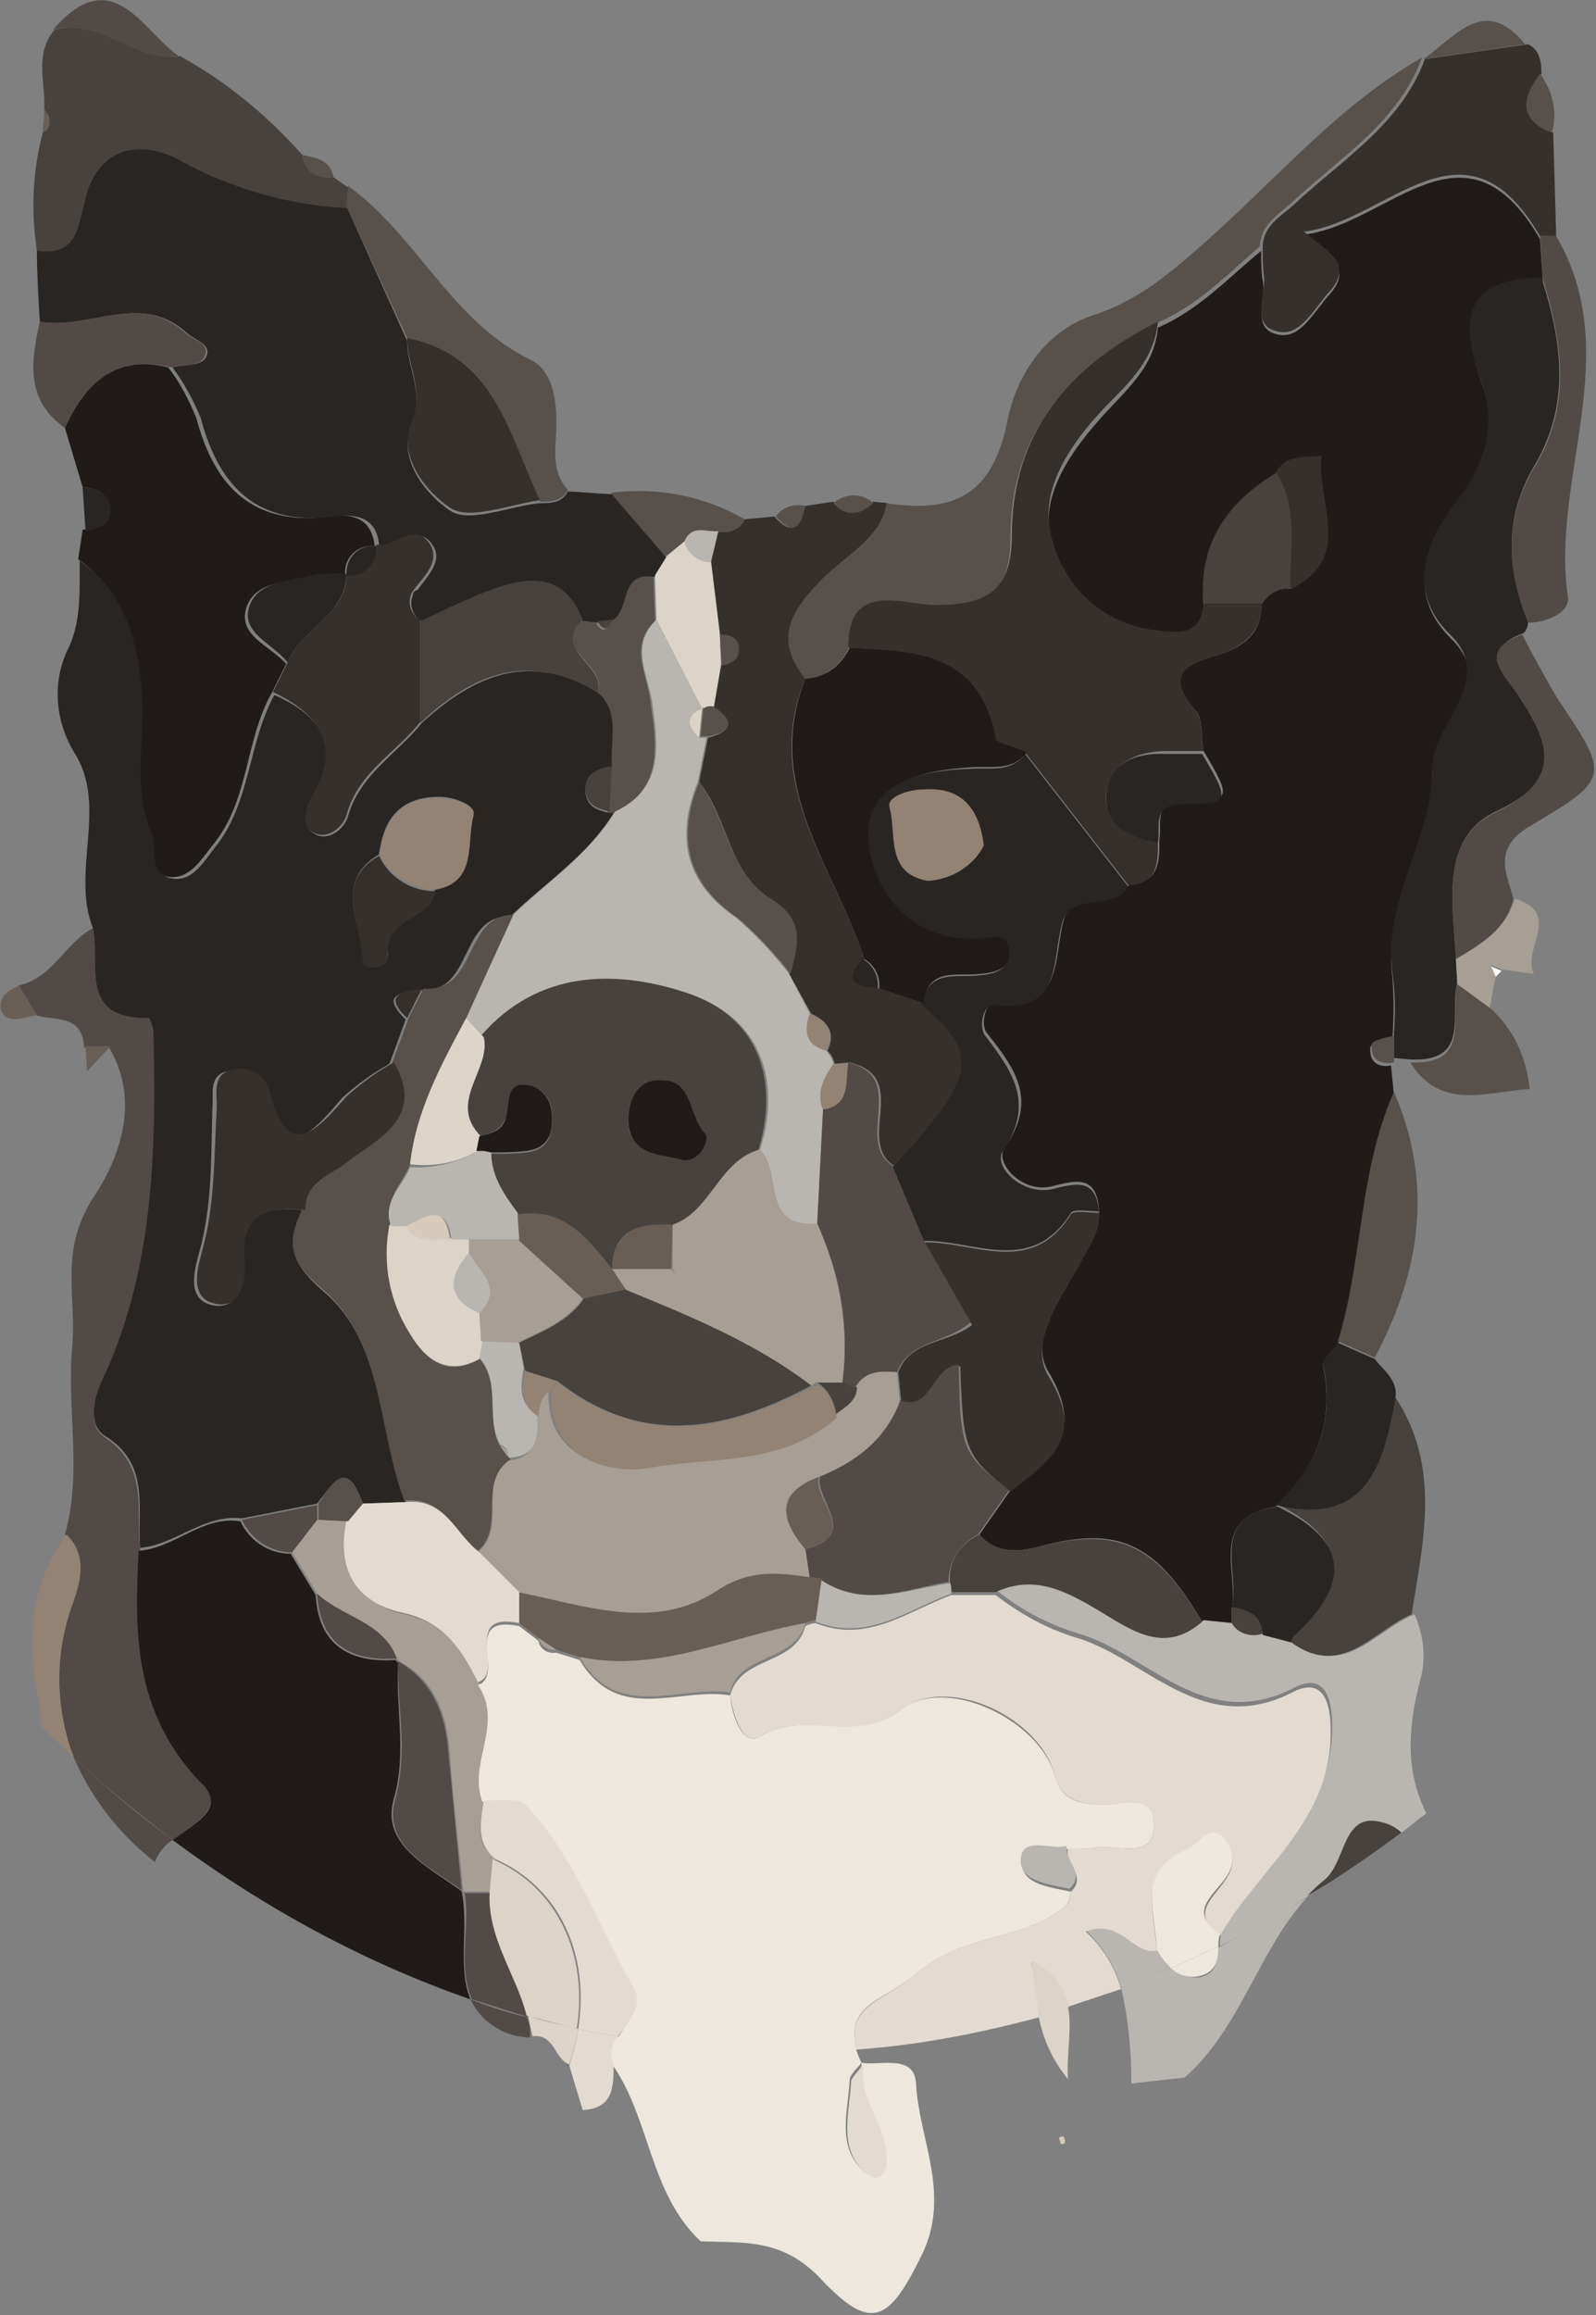 <?xml version="1.0" encoding="utf-8"?>
<!-- Generator: Adobe Illustrator 20.0.0, SVG Export Plug-In . SVG Version: 6.00 Build 0)  -->
<svg version="1.1" id="Layer_1" xmlns="http://www.w3.org/2000/svg" xmlns:xlink="http://www.w3.org/1999/xlink" x="0px" y="0px"
	 viewBox="0 0 108.2 156.9" style="enable-background:new 0 0 108.2 156.9;" xml:space="preserve">
<rect x="0" y="0" width="108.2" height="156.9" fill="#808080" stroke="none"/>
<style type="text/css">
	.st0{fill:#201B19;}
	.st1{fill:#292522;}
	.st2{fill:#524A46;}
	.st3{fill:#B9B5B0;}
	.st4{fill:#35302C;}
	.st5{fill:#57504B;}
	.st6{fill:#928375;}
	.st7{fill:#47423E;}
	.st8{fill:#A79E96;}
	.st9{fill:#695E56;}
	.st10{fill:#DCD3C9;}
	.st11{fill:#E3DBD2;}
	.st12{fill:#EDE7DD;}
	.st13{fill:#FDFCFC;}
	.st14{fill:#D7CBBD;}
</style>
<title>border</title>
<g id="Layer_2">
	<g id="Layer_1-2">
		<path class="st0" d="M94.4,71.8v0.1h0.1L94.4,71.8z"/>
		<path class="st0" d="M68.5,101l-2.1,3c1.1,1.3,2.7,1.2,4.1,0.8c5.3-1.4,7.8-0.3,11,5.1l2,0.2v-1c0.5-2.6-1.6-6.2,3-7l0,0
			c2.7-2.6,4-5.7,3.2-9.5c-0.1-0.4,0.6-1,1-1.5c1.7-5.5,1.4-11.5,3.8-16.9l-0.2-2c-0.9,0.2-1.5-0.3-1.4-1.2c0-0.3,1-0.4,1.5-0.7
			c0.1-1.3,0.1-2.7,0-4c-0.7-5,2.7-9.1,2.7-13.9c0-3.1,4.6-5.8,1.3-9.1c-3.3-3.2-1.4-6.7,0.2-8.7c2.2-2.9,3-5.4,1.9-8.5
			c-1.5-4.2-1.2-6.9,4.1-7l-0.2-2.9c-5.1-8.8-10.2-1-16-0.3c1.7,1.3,3.4,2.2,1.7,4.1c-1,1.1-1.9,2.9-3.3,2.7
			c-2.1-0.3-0.9-2.4-1.2-3.7c-0.1-0.7-0.1-1.3-0.1-2c-2.2,1.8-4.2,4-7,5.2c-0.2,2.3-1.6,3.7-3.1,5.3c-2.3,2.4-4.9,5.7-4.2,8.9
			c0.7,3.5,3.5,6.2,7.1,6.7c1.6,0.2,3.1,0.3,3.3-1.8c-0.3-4.1,1.6-7,5-9c0.7-1.1,1.9-1,3-1l0.4-0.2L89.5,31c-0.4,3.1,2.3,6.8-2,8.9
			c-0.8-0.1-1.6,0.3-2,1c0.1,2.3-1.6,3.1-3.3,3.6c-2.4,0.7-2.9,1.6-1.2,3.6c0.6,0.6,0.4,1.8,0.6,2.8c1.9,3.2,1.9,3.4-1.2,3.4
			c-2.3,0-1.6,1.5-1.8,2.6c0,1.5,0,2.9-2,3c-1.1,1.7-4,0.4-4.5,2.5c-0.7,2.6,0,6.1-4.6,5.5c-0.6-0.1-1.1,1.5-0.6,2.1
			c1.9,2.4,3.5,4.5,1.2,7.8c-0.7,1,1.2,3.1,3.2,2.6c1.6-0.4,3-0.8,3.2,1.5c0.1,1.4-0.7,2.3-1.3,3.5c-1.2,2.4-3.5,5.4-2.1,7.6
			C73.7,97.4,71,98.9,68.5,101z"/>
		<path class="st1" d="M2.5,16.9L2.5,16.9c0,1.6,0.1,3.2,0.2,4.9c3.3,0.6,6.9-2.1,10,0.8c0.6,0.5,1.8,0.8,1.2,1.7
			c-0.3,0.5-1.5,0.4-2.2,0.6c0.8,1.1,1.4,2.2,1.9,3.4c1.3,4.9,4,7.4,9.3,6.7c1.4-0.2,2.7,0.2,2.8,2c1.2,0.3,2.6-1.6,3.6-0.1
			c0.8,1.1-0.3,2.1-1,3.1C28.1,40,28,40.2,28,40.3c-0.3,0.7,0,1.5,0.6,1.8c1.6-0.7,3.2-1.5,4.9-2.1c2.5-0.9,4.8-0.9,6,2.1l1,0.1
			l1-0.1c1.4-0.6,0.5-3.3,2.9-3l0.8-1.3l-3.7-4.3l-3-0.2c-0.4,0.8-1.2,0.8-1.9,0.8c-2.1,0.2-4.8,1.4-6.1,0.5c-1.5-1-3.6-3.4-2.6-5.8
			c0.9-2.2-0.3-3.8-0.3-5.7L23.5,14c-3.9-0.2-7.8-1.2-11.2-3.1c-3.1-1.7-5.9-0.7-6.6,2.9C5.2,15.8,5,17.3,2.5,16.9z"/>
		<path class="st2" d="M11.7,124.7c-2.3-1.7-4.6-3.6-6.7-5.6c1.2,2.8,3.1,5.2,5.5,7.1C10.7,125.6,11.2,125,11.7,124.7z"/>
		<path class="st2" d="M1.3,66.8L1.3,66.8L1.3,66.8z"/>
		<path class="st2" d="M5,119.1c2.1,2,4.4,3.8,6.7,5.6c1.6-1.2,3.7-2.2,1.9-4.1c-4.4-4.7-4.4-10-4.1-15.6c-0.3-2.7,0.6-5.6-2.4-7.6
			c-1.1-0.7-0.8-2.4-0.2-3.7c3.5-7.4,3.8-15.4,3.5-23.4c0-0.4-0.1-0.9-0.3-1.3c-4.8,0.1-3.3-3.6-3.8-6.1c-1.9,1-2.7,3.4-5.1,3.9
			l1.2,2c1.3,0.4,3.2-0.1,3.3,2.2h1.7c2.2,3.7,0.6,7.7-1.1,10.2c-2.3,3.6-1.1,6.7-1.4,10c-0.4,4.3,0.7,8.6-0.5,12.8
			c1.5,1.3,0.9,3.3,0.5,4.5C3.7,111.9,3.7,115.7,5,119.1z"/>
		<path class="st3" d="M79.4,133.3c-1.1,0.5-2.3,1-3.4,1.4c0.5,2.1,0.7,4.3,0.7,6.5l3.6-0.4c3.8-3.3,5-8.6,8.3-12.2
			c-2,1.2-4,2.3-6,3.4c-0.1,0.9-0.1,1.7-1.2,2C80.7,134.1,79.9,133.9,79.4,133.3z"/>
		<path class="st3" d="M82.7,131.9c2-1,4-2.1,6-3.4c0.4-0.4,0.8-0.8,1.2-1.2c1.3-1.1,1.2-4.1,3.2-3.9c0.7,0,1.4,0.3,1.9,0.8
			c0.6-0.4,1.1-0.9,1.7-1.3c-1.4-2.8-1.3-5.7-0.4-9.1c0.4-1.5,0.2-3-0.4-4.4c-2.7,1.1-4.8,4.5-8.3,1.8l-1.9-0.5
			c-0.8,0.3-1.6,0-2.1-0.7l-2-0.2c-2.7,2.3-4.9,0.5-7.1-0.8c-2.2-1.2-4.3-2.4-6.9-1.2c1.6,1.3,3.5,2.3,5.5,2.9
			c4.8,1.4,8.5,6.8,14.6,3.7c2.3-1.2,2.7,1,2.6,3.2c-0.3,5.8-4.9,8.9-7.5,13.3C82.7,131.4,82.7,131.6,82.7,131.9z"/>
		<path class="st3" d="M73.6,130.8c1.1,1.1,2,2.4,2.4,3.9c1.2-0.4,2.3-0.9,3.4-1.4c-0.4-0.4-0.7-0.8-1-1.2
			C76.8,132.4,76,129.9,73.6,130.8z"/>
		<path class="st4" d="M48,50l-0.6,3c2,2.5,2,6.2,4.9,8c2.2,1.5,1.7,3.1,1.2,5l1.5,2.7c1.1,0.5,1.7,1.3,1.1,2.5
			c0.2,0.2,0.4,0.5,0.5,0.9l1-0.1c4.2,1,0.4,5.3,3,7c5.7-6.2,6-7.5,2-11l-3-1c-1.3-0.2-2.5-0.4-1-2c-2-6.2-7-11.8-4-19
			c-2.2-2.8-0.8-4.8,1.2-6.8c1.6-1.6,3.8-2.6,4.4-5.1l-1-0.1c-0.9,0.8-1.8,1-2.7,0l-2,0.3c-0.2,1.4-0.8,2.1-2,0.7l-2.1,0.2
			c-0.3,0.7-1,1-1.8,0.8l-0.6,2.1l0.7,4.9c0.7,0,1.3,0.3,1.3,1s-0.6,1-1.3,1.1l-0.5,2.9C49.9,49,49.5,49.6,48,50z"/>
		<path class="st1" d="M94.5,71.8L94.5,71.8v0.1V71.8z"/>
		<path class="st1" d="M94.5,70v1.7l1.1,0.1c4.2,0.2,2.6-3.2,3.2-5.2l-0.1-1.7c-0.2-3.6-1.1-8.1,2.7-9.9c4.9-2.3,3.7-4.8,1.6-8
			c-1-1.5-2.7-3,0.3-4.1c0.2-0.2,0.3-0.5,0.3-0.8c-1.5-3.6-1.6-7.1,0.4-10.5c2.5-4.2,1.9-8.4,0.5-12.8c-5.2,0.1-5.6,2.8-4.1,7
			c1.1,3.1,0.3,5.7-1.9,8.5c-1.5,2-3.4,5.6-0.2,8.7c3.2,3.1-1.2,6-1.2,9.1c0,4.8-3.4,8.9-2.7,13.9C94.6,67.4,94.6,68.7,94.5,70z"/>
		<path class="st5" d="M55.8,39.2c-2,2-3.5,4-1.2,6.8c1.3-0.1,2.4-0.9,2.9-2c0.1-4.7,3.7-2.9,5.8-2.9c3.4,0,5.2-0.7,5.2-4.7
			c0-6.9,3.9-11.5,9.9-14.5c2.8-1.2,4.8-3.3,7-5.2c0.1-1.5,1.2-2.1,2.2-3c3.2-3,7.2-5.4,8.8-9.8c-5.4,3.1-9.4,7.7-13.9,11.8
			c-2.6,2.3-5,4.6-8.5,5.7c-3.2,1.1-5.1,4.1-5.7,7.1c-1,5.1-3.7,6.3-8.2,5.6C59.7,36.6,57.4,37.6,55.8,39.2z"/>
		<path class="st6" d="M2.8,117c0.7,0.7,1.5,1.4,2.2,2.1c-1.3-3.4-1.3-7.2,0-10.6c0.4-1.2,1-3.1-0.5-4.5c-2.5,3.4-2.7,7.3-1.9,11.1
			C2.7,115.7,2.8,116.4,2.8,117z"/>
		<path class="st4" d="M86.8,22.5c1.4,0.2,2.3-1.6,3.3-2.7c1.7-1.9,0-2.7-1.7-4.1c5.7-0.7,10.9-8.5,16,0.3h1.1l-0.2-7
			c-2.3-0.9-2-2.4-0.8-4c0-0.8-0.1-1.6-0.9-2l-7,1l0,0c-1.6,4.4-5.6,6.8-8.8,9.8c-1,0.9-2.2,1.5-2.2,3c0,0.7,0,1.3,0.1,2
			C85.8,20.1,84.7,22.2,86.8,22.5z"/>
		<path class="st7" d="M3.1,7.6C3.5,8,3.4,8.6,2.9,9c-0.7,2.6-0.8,5.3-0.4,8c2.5,0.3,2.7-1.1,3.2-3.2c0.7-3.6,3.5-4.6,6.6-2.9
			c3.4,1.9,7.3,3,11.2,3.2l0.1-1.4l-1-0.7c-1.1,0.1-1.9-0.3-2.1-1.5c-2.4-2.7-5.2-5-8.3-6.7C9.1,4.2,6.8,1.2,3.7,2
			C2.3,3.7,3.1,5.6,3,7.4C3,7.5,3.1,7.5,3.1,7.6z"/>
		<path class="st7" d="M87.6,110.8c-0.1,0.1-0.1,0.3-0.2,0.4c3.5,2.7,5.7-0.7,8.3-1.8c0.8-5,2-10-1.1-14.7c-0.9,4.5-1.9,8.8-8.1,7.2
			l0,0C91.5,104.3,91.4,107.3,87.6,110.8z"/>
		<path class="st5" d="M23.6,12.6L23.5,14l4.1,8.9c6,1.2,6.9,6.6,9,11.1c0.7,0,1.5,0,1.9-0.8c-1-1.1-0.9-2.4-0.8-3.8
			c0.1-1.9-0.1-4.2-1.7-5C30.6,21.8,28.3,16,23.6,12.6z"/>
		<path class="st2" d="M98.7,65c1.7-1,3.4-2,3.9-4.1c-0.5-1.8-1.4-3.4,1.1-4.9c5.6-3.3,5.4-3.4,1.8-8.8c-0.8-1.4-1.6-2.8-2.3-4.2
			c-3.1,1.1-1.3,2.6-0.3,4.1c2.1,3.2,3.2,5.7-1.6,8C97.6,56.9,98.5,61.4,98.7,65z"/>
		<path class="st5" d="M94.5,74c-2.4,5.4-2.1,11.4-3.8,16.9l2.5,1.1C96.3,86.2,97.2,80.2,94.5,74z"/>
		<path class="st2" d="M104,31.7c-2,3.4-1.9,6.9-0.4,10.5c1.3,0,2.8-0.7,2.7-1.7c-1.2-8.1,3.9-16.5-0.8-24.5h-1.1
			c0.1,1,0.1,1.9,0.2,2.9C105.9,23.2,106.6,27.5,104,31.7z"/>
		<path class="st7" d="M89.8,127.4l0.3,0.2c1.7-1.1,3.3-2.2,4.9-3.4c-0.5-0.5-1.2-0.7-1.9-0.8C91,123.3,91.2,126.2,89.8,127.4z"/>
		<path class="st1" d="M86.5,102c6.2,1.5,7.3-2.8,8.1-7.2c0.2-1.3-0.8-1.9-1.4-2.7l-2.5-1.1c-0.3,0.5-1.1,1.1-1,1.5
			C90.5,96.3,89.3,99.4,86.5,102z"/>
		<path class="st5" d="M95.6,72c2.1,3.3,5.1,2,8.1,1.8c-0.2-2.1-1.1-4.1-2.7-5.5l-2.2-1.6C98.2,68.7,99.9,72.2,95.6,72z"/>
		<path class="st5" d="M41.4,33.4l3.7,4.3l1.3-1c0.5-1.2,1.5-0.6,2.3-0.7c0.7,0.2,1.5-0.1,1.8-0.8C47.7,33.6,44.6,33,41.4,33.4z"/>
		<path class="st8" d="M98.7,65l0.1,1.7l2.2,1.6l0.4-2.2l-0.3-0.7l0.7,0.3L104,66c-0.9-1.6,2-4.1-1.3-5.1C102.1,63,100.4,64,98.7,65
			z"/>
		<path class="st2" d="M3.6,2c3.1-0.8,5.5,2.2,8.5,1.8C9.6,2,7.6-2.6,3.6,2z"/>
		<path class="st5" d="M96.5,4l6.9-1C100.6-0.4,98.7,2.5,96.5,4z"/>
		<path class="st5" d="M104.4,5c-1.2,1.6-1.5,3.1,0.8,4C105.6,7.7,105.3,6.2,104.4,5z"/>
		<path class="st9" d="M0.1,68.5c0.4,1,1.6,0.4,2.4,0.3l-1.2-2C0.5,67.1-0.2,67.7,0.1,68.5z"/>
		<path class="st5" d="M52.6,35c1.2,1.4,1.7,0.7,2-0.7C53.8,34.1,53,34.4,52.6,35z"/>
		<path class="st5" d="M56.5,34.1c0.9,1,1.8,0.8,2.7,0C58.5,33.4,57.3,33.4,56.5,34.1z"/>
		<path class="st5" d="M20.5,10.5c0.2,1.2,1,1.6,2.1,1.5C22.4,10.8,21.4,10.7,20.5,10.5z"/>
		<path class="st9" d="M7.5,70.9H5.8l0.1,1.7L7.5,70.9z"/>
		<path class="st9" d="M3.1,8.9c0.4-0.4,0.3-1-0.1-1.4C3,8,2.9,8.5,2.9,9C3,9,3,8.9,3.1,8.9z"/>
		<path class="st1" d="M58.8,57.3c0.4,3.4,2.9,6.7,7.5,6.4c0.9-0.1,1.8-0.5,2,0.7c0.2,1.3-0.8,1.6-1.9,1.7c-1.5,0.2-3.5-0.5-3.9,2
			c4,3.5,3.7,4.8-2,11l2.1,5c3.4-0.1,7.3,2.4,10-1.9c0.2-0.3,1.3-0.1,1.9-0.1c-0.2-2.3-1.6-1.9-3.2-1.5C69.2,81,67.3,79,68,78
			c2.2-3.3,0.6-5.4-1.2-7.8c-0.5-0.6-0.1-2.2,0.6-2.1c4.6,0.6,3.9-2.9,4.6-5.5c0.5-2.2,3.5-0.8,4.5-2.5l-7-9c-1,1.3-2.4,0.9-3.7,1
			C62.3,52.2,58.3,53.1,58.8,57.3z"/>
		<path class="st4" d="M57.5,43.9c4.4,0.2,8.8,0.3,9.9,6.1c0.1,0.5,1.4,0.7,2.1,1l7,9c2-0.1,2-1.5,2-3c-1.9-0.3-3.8-1.3-3.5-3.3
			s2.1-2.8,4.1-2.8c0.8,0,1.6,0,2.5,0c-0.2-0.9,0-2.1-0.6-2.8c-1.6-2-1.2-2.9,1.2-3.6c1.7-0.5,3.4-1.4,3.3-3.6h-3.9
			c-0.2,2.2-1.7,2-3.3,1.8c-3.6-0.4-6.4-3.1-7.1-6.7c-0.7-3.2,1.8-6.5,4.2-8.9c1.6-1.6,2.9-3.1,3.1-5.3c-6,3-9.9,7.5-9.9,14.5
			c0,3.9-1.9,4.7-5.2,4.7C61.2,41,57.5,39.3,57.5,43.9z"/>
		<path class="st4" d="M60.9,93l0.2,2c2.2,0.8,2.1-2.4,4-2.4c0.2,5.7,0.3,6,3.4,8.5c2.5-2,5.2-3.6,2.6-7.8c-1.4-2.2,0.8-5.3,2.1-7.6
			c0.6-1.2,1.4-2.1,1.3-3.5c-0.7,0-1.7-0.2-1.9,0.1c-2.7,4.3-6.6,1.8-10,1.9l3.3,5.6C64.2,91.1,61.7,90.8,60.9,93z"/>
		<path class="st2" d="M54.6,105l0.3,2c0.2,0,0.5,0,0.7,0.1c2.9,1.9,5.8,0.6,8.7,0.1c0-1.4,0.8-2.6,2-3.2l2.1-3
			c-3.2-2.5-3.3-2.7-3.4-8.5c-1.8,0-1.8,3.2-4,2.4c-0.9,2.6-3,4-5.4,5.1C55.2,101.7,58.4,104,54.6,105z"/>
		<path class="st7" d="M64.4,107.2c0.1,0.2,0.1,0.5,0.1,0.7h3c2.6-1.2,4.7-0.1,6.9,1.2s4.5,3.1,7.1,0.8c-3.2-5.3-5.7-6.4-11-5.1
			c-1.4,0.4-3,0.5-4.1-0.8C65.1,104.6,64.3,105.8,64.4,107.2z"/>
		<path class="st1" d="M83.5,109c1.1,0.1,2,0.5,2.1,1.8l1.9,0.5c0.1-0.1,0.1-0.3,0.2-0.4c3.8-3.5,3.9-6.4-1.1-8.8
			C81.9,102.8,84.1,106.4,83.5,109z"/>
		<path class="st7" d="M81.6,40.9h4c0.4-0.7,1.2-1.1,2-1c-0.2-2.7,0.5-5.4-1-7.9C83.2,34,81.2,36.9,81.6,40.9z"/>
		<path class="st1" d="M75,53.8c-0.2,2.1,1.6,3,3.5,3.3c0.2-1.1-0.5-2.6,1.8-2.6c3.1,0,3.1-0.2,1.2-3.4c-0.8,0-1.6,0-2.5,0
			C77,51,75.2,51.7,75,53.8z"/>
		<path class="st4" d="M86.5,32c1.6,2.5,0.9,5.3,1,7.9c4.4-2.1,1.7-5.9,2.1-9l0,0C88.4,31,87.2,30.8,86.5,32z"/>
		<path class="st5" d="M93,70.8c-0.1,0.9,0.5,1.4,1.5,1.2v-1.8C94,70.3,93,70.5,93,70.8z"/>
		<path class="st7" d="M83.5,108.9c0,0.4,0,0.7,0,1.1c0.4,0.7,1.3,1,2.1,0.7C85.5,109.4,84.6,109.1,83.5,108.9z"/>
		<path class="st4" d="M90,30.8L89.5,31l0,0L90,30.8z"/>
		<path class="st0" d="M7.3,34.6c-0.1,1-0.9,1.2-1.7,1.3l-0.3,2c3,2.1,3.8,5.4,4.1,8.7s-0.6,6.6,0.7,9.8c0.4,1-0.3,2.7,1.2,3
			s2.3-1.1,3.1-2.1c2.5-3,2.2-7.1,4-10.3l1-2c-1-1.2-3.3-1.9-2.7-3.8s2.9-1.7,4.7-2.2c0.7-0.1,1.3-0.1,2,0l0,0c0-0.1,0-0.3,0-0.4
			c0.1-1,1-1.7,2-1.6l0,0c-0.2-1.8-1.4-2.2-2.8-2c-5.3,0.7-8-1.8-9.3-6.7c-0.5-1.2-1.1-2.4-1.9-3.4C7.9,24,5.8,25.9,4.4,29l1.2,4
			C6.5,33.1,7.5,33.4,7.3,34.6z"/>
		<path class="st4" d="M21.1,53.8c-0.5,0.9-0.9,2,0.1,2.6s2.1-0.4,2.3-1.2c0.8-2.9,3.4-4.2,5-6.3V42c-0.1-0.1-0.2-0.1-0.3-0.2
			c-0.5-0.5-0.6-1.3-0.1-1.9c0.7-0.9,1.8-1.9,1-3.1c-1.1-1.5-2.4,0.4-3.6,0.1l0,0c0,0.1,0,0.3,0,0.4c-0.1,1-1,1.7-2,1.6l0,0
			c0,2.8-3.1,3.7-4,6l-1,2C21.7,48.4,23,50.5,21.1,53.8z"/>
		<path class="st7" d="M28.5,42.1c0,2.3,0,4.6,0,6.9c3.6-3.4,7.4-4.9,12-2c0.7-1.9-3.1-2.8-1-5c-1.2-3.1-3.5-3-6-2.1
			C31.8,40.5,30.2,41.3,28.5,42.1z"/>
		<path class="st4" d="M27.6,22.9c0,1.9,1.2,3.6,0.3,5.7c-1,2.4,1.1,4.8,2.6,5.8c1.3,0.9,4-0.2,6.1-0.5
			C34.5,29.5,33.6,24.1,27.6,22.9z"/>
		<path class="st2" d="M2.7,21.8c-0.6,2.7-1,5.3,1.7,7.2c1.4-3.1,3.5-5,7.2-4.1c0.8-0.2,1.9-0.1,2.2-0.6c0.6-1-0.6-1.2-1.2-1.7
			C9.5,19.7,6,22.4,2.7,21.8z"/>
		<path class="st5" d="M40.5,47c1.5,1.5,0.7,3.3,0.9,5l-0.2,3.1h0.4c3.4-1.6,2.9-4.6,2.5-7.5c-0.2-1.9-1.5-3.8,0.3-5.5l-0.1-3
			c-2.4-0.4-1.5,2.4-2.9,3c-0.3,0.7-0.6,0.8-1,0.1l-1-0.1C37.4,44.1,41.3,45.1,40.5,47z"/>
		<path class="st10" d="M45.2,37.7L44.4,39l0.1,3l3.1,6.1c0.2-0.2,0.5-0.3,0.8-0.2l0.5-2.9l-0.1-2.1l-0.6-4.9
			c-0.8,0-1.5-0.6-1.7-1.4L45.2,37.7z"/>
		<path class="st7" d="M41.5,42l-1,0.1C40.9,42.8,41.2,42.7,41.5,42z"/>
		<path class="st0" d="M11.7,124.7c6.2,4.6,13,8.3,20.2,10.8c-0.9-2.1-0.1-5-0.6-7.3l-0.1-0.1c-2.2-1.6-5.4-3.1-4.5-6.2
			s0.1-6.2,0.3-9.2l-0.2-0.2c-3.1,0.2-5.2-1-5.4-4.4l-1.7-2.8c-1.5,0-2.8-0.9-3.4-2.2c-2.6-0.4-4.4,1.8-6.9,2
			c-0.3,5.6-0.3,10.9,4.1,15.6C15.5,122.5,13.3,123.5,11.7,124.7z"/>
		<path class="st1" d="M4.7,43.8c-1.2,2.3-1,5.1,0.4,7.3c2.2,3.6-0.3,8,1.2,11.8c0.5,2.5-1,6.2,3.8,6.1c0.2,0.4,0.3,0.8,0.3,1.2
			c0.2,8,0,16-3.5,23.4c-0.6,1.3-0.9,3,0.2,3.7c3.1,1.9,2.2,4.9,2.4,7.6c2.4-0.2,4.3-2.3,6.9-2l5.1-1c1.1-1.4,2-3.1,3.1,0l2.9-0.1
			C25.7,97,26,90.9,21.9,87.5c-2.4-2.1-2.4-3.3-1.4-5.5c-2.4-0.2-4.4,0.2-4.1,3.4c0.1,1.3-0.1,3.2-1.7,3.1c-2.2-0.2-1.5-2.5-1.2-3.6
			c0.9-3.2,0.8-6.5,0.9-9.8c0.1-0.9-0.3-2.2,1-2.5c1-0.3,2.1,0.2,2.5,1.2c1.3,5.2,3.1,3.2,5.3,0.6c1-0.9,2.1-1.7,3.2-2.3l1.1-3
			c-1.7-1.7-0.4-1.8,1-2c3.6,0.3,2.6-5.1,6.1-5c2.4-2.3,5.2-4.1,7-7h-0.3c-0.8-0.2-1.5-0.4-1.6-1.4c-0.1-1.2,0.8-1.5,1.8-1.7
			c-0.2-1.7,0.6-3.6-0.9-5c-4.6-2.9-8.4-1.3-12,2c-1.7,2.1-4.2,3.5-5,6.3c-0.2,0.8-1.3,1.8-2.3,1.2s-0.6-1.8-0.1-2.6
			c1.9-3.3,0.6-5.4-2.6-6.8c-1.8,3.3-1.6,7.3-4,10.3c-0.8,1-1.6,2.5-3.1,2.1s-0.8-2-1.2-3c-1.4-3.2-0.4-6.4-0.7-9.8S8.4,40.1,5.4,38
			C5.4,40,5.5,42,4.7,43.8z M25.7,57.9c0.3-2.4,1.4-3.9,4.1-3.9c1,0,2.5,0.6,2.3,1.2c-0.5,1.8,0.3,4.4-2.6,5c-0.2,2-3.6,1.8-3.2,4.4
			c0.1,0.9-1.7,1-1.7,0.4C24.6,62.7,22.5,59.8,25.7,57.9z"/>
		<polygon class="st11" points="58.5,140 58.5,140 58.5,140 		"/>
		<path class="st11" d="M72.4,136c1.2-0.4,2.4-0.8,3.6-1.2c-0.4-1.5-1.3-2.9-2.4-3.9c2.4-0.9,3.2,1.6,4.8,1.3c0-2.4-1.5-5.2,2.1-6.8
			c0.7-0.3,1.3-1.6,2.3-0.9c0.8,0.6,1,1.8,0.4,2.7c-0.7,1.3-2.7,2.4-0.5,4c2.5-4.4,7.3-7.6,7.5-13.3c0.1-2.2-0.3-4.4-2.6-3.2
			c-6.1,3.1-9.9-2.3-14.6-3.7c-2-0.6-3.8-1.6-5.5-2.9h-3c-3,1.1-5.7,3.3-9.2,1.9c-0.2,0-0.5,0.1-0.7,0.2c-0.7,2.7-4.4,2-5.1,4.7
			c0.2,1.4,0.9,3.5,2,2.8c3-1.9,6.2,0.7,9.5-1.8s9.5,0.5,10.5,4.4c0.5,1.7,1.6,1.9,3,2c1.4,0.1,3.9-0.9,3.7,1.7
			c-0.2,2-2.4,1-3.8,1.2c-0.7,0.1-1.3,0.1-2,0.1c-0.2,1,1.3,1.9,0.2,2.9c-0.1,0.3-0.1,0.8-0.3,0.9c-2.8,2.5-6.8,1.8-10.1,4.6
			c-2.2,1.9-5,2.2-4.1,5.2c4.2-0.3,8.3-1.1,12.4-2.2c-0.2-1.2-0.3-2.4-0.6-3.7C71.2,133.5,72.1,134.6,72.4,136z"/>
		<path class="st7" d="M88.6,128.5l1.5-0.9l-0.3-0.2C89.4,127.7,89,128.1,88.6,128.5z"/>
		<path class="st12" d="M82.6,131.9c-1.1,0.5-2.1,1-3.2,1.5c0.5,0.5,1.3,0.7,2,0.5C82.5,133.6,82.6,132.7,82.6,131.9z"/>
		<path class="st12" d="M79.4,133.4c1.1-0.5,2.1-1,3.2-1.5c0-0.3,0-0.5,0.1-0.8c-2.3-1.6-0.3-2.7,0.5-4c0.6-0.9,0.4-2-0.4-2.7
			c-1-0.7-1.5,0.6-2.3,0.9c-3.6,1.6-2.1,4.3-2.1,6.8C78.7,132.6,79,133,79.4,133.4z"/>
		<path class="st3" d="M47.6,48L47.6,48L47.6,48L47.6,48z"/>
		<path class="st3" d="M34.7,62.1L31.6,69l1.2,1.3c3.9-4.5,9.2-4.5,14-2.9c4.6,1.5,6.3,5.7,4.7,10.6c1.6,1.4,0,5.3,3.9,5l0.4-7.8
			c-0.5-1.2,0.1-2.2,0.7-3.1c-0.1-0.3-0.2-0.6-0.5-0.9c-1.4-0.4-1.5-1.3-1.1-2.5L53.5,66c-1.1-1.4-2.3-2.7-3.6-3.8
			c-3.5-2.4-4.1-5.5-2.6-9.2l0.6-3c-0.2,0-0.4,0-0.5,0c-0.9-0.8-0.9-1.4,0.2-2l-3.1-6c-1.8,1.7-0.6,3.7-0.3,5.5
			c0.4,2.9,0.9,5.9-2.5,7.5C39.9,58,37,59.8,34.7,62.1z"/>
		<path class="st0" d="M54.6,46c-2.9,7.3,2,12.8,4,19c0.7,0.4,1.1,1.2,1,2l3,1c0.3-2.5,2.3-1.8,3.9-2c1.1-0.1,2.1-0.4,1.9-1.7
			c-0.2-1.2-1.2-0.7-2-0.7c-4.5,0.3-7.1-3-7.5-6.4c-0.5-4.1,3.5-5,7-5.2c1.3-0.1,2.7,0.3,3.7-1c-0.7-0.4-2.1-0.6-2.1-1
			c-1.1-5.8-5.5-5.9-9.9-6.1C57,45.2,55.9,45.9,54.6,46z"/>
		<path class="st2" d="M55.4,83c1.6,3.3,2.2,7,1.7,10.7c0.3,0.2,0.6,0.3,0.9,0.3c0.6-1.1,1.7-1.1,2.8-1c0.9-2.2,3.3-1.9,5-3.4
			L62.6,84l-2.1-5c-2.6-1.7,1.1-6-3-7c-0.2,1.2,0.1,2.8-1.7,3.1L55.4,83z"/>
		<path class="st5" d="M47.4,53c-1.5,3.7-0.9,6.8,2.6,9.2c1.3,1.1,2.5,2.4,3.6,3.8c0.5-1.9,1-3.6-1.2-5C49.4,59.2,49.3,55.5,47.4,53
			z"/>
		<path class="st6" d="M56.5,72.1c-0.6,0.9-1.2,1.9-0.7,3.1c1.9-0.3,1.5-1.9,1.7-3.1L56.5,72.1z"/>
		<path class="st6" d="M54.9,68.7c-0.4,1.2-0.3,2.1,1.1,2.5C56.6,70,56.1,69.2,54.9,68.7z"/>
		<path class="st1" d="M58.5,65c-1.5,1.6-0.3,1.8,1,2C59.6,66.2,59.2,65.4,58.5,65z"/>
		<path class="st5" d="M47.7,47.9l-0.2,2c0.2,0,0.4,0,0.5,0c1.6-0.3,1.9-1,0.4-2c-0.3-0.1-0.6,0-0.8,0.2L47.7,47.9z"/>
		<path class="st5" d="M48.8,43l0.1,2.1c0.7-0.1,1.2-0.4,1.2-1.1C50.1,43.2,49.5,43,48.8,43z"/>
		<path class="st3" d="M46.4,36.7c0.2,0.8,0.9,1.4,1.8,1.4l0.5-2.1C47.9,36.1,46.9,35.5,46.4,36.7z"/>
		<path class="st1" d="M5.6,33l0.2,3c0.8-0.2,1.6-0.3,1.7-1.3C7.5,33.4,6.5,33.1,5.6,33z"/>
		<path class="st13" d="M101.8,65.8l-0.7-0.3l0.3,0.7L101.8,65.8z"/>
		<path class="st8" d="M32.4,105.2l2.7,2.7c4.5,0.9,9.2,2.7,13.4,0c2.3-1.5,4.2-1.2,6.4-0.9l-0.3-2c-1.7-2-2.1-3.8,0.9-4.9
			c2.5-1,4.5-2.5,5.5-5.1l-0.2-2c-1.1-0.1-2.1-0.1-2.8,1c0,1-0.9,1.4-1.5,2c-3.6,3.4-8.5,2.6-12.8,3.4c-2.1,0.4-6.8-0.4-6.5-5.2
			c-0.8,0.3-0.8,1.1-0.9,1.8c0.1,1.4,0.1,2.8-1.9,3C32.4,100.5,34.4,103.5,32.4,105.2z"/>
		<path class="st9" d="M35.1,107.9l0.1,2.1l1.3,1l1.2,0.8l1.6,0.5c5.4,1.1,10.2-1.4,15.3-2.3c0.2-0.1,0.5-0.2,0.7-0.2l0.4-2.8
			c-0.2-0.1-0.5-0.1-0.7-0.1c-2.2-0.3-4.1-0.6-6.4,0.9C44.4,110.6,39.6,108.8,35.1,107.9z"/>
		<path class="st3" d="M55.7,107.1l-0.4,2.8c3.5,1.4,6.2-0.8,9.2-1.9c0-0.2,0-0.5-0.1-0.7C61.5,107.7,58.6,109,55.7,107.1z"/>
		<path class="st9" d="M54.6,105c3.8-1,0.5-3.3,0.9-4.9C52.6,101.2,52.9,103,54.6,105z"/>
		<path class="st1" d="M16.9,41.1c-0.6,1.8,1.6,2.5,2.6,3.8c0.9-2.3,3.9-3.1,4-6c-0.7-0.1-1.3,0-2,0C19.8,39.4,17.5,39.3,16.9,41.1z
			"/>
		<path class="st1" d="M25.1,37c-1,0.1-1.7,1-1.6,2c0.1,0,0.3,0,0.4,0c1-0.1,1.7-1,1.6-2C25.4,37,25.3,37,25.1,37z"/>
		<path class="st7" d="M39.7,53.6c0.1,1,0.8,1.2,1.6,1.4c0.1-1,0.1-2.1,0.2-3.1C40.5,52.1,39.6,52.4,39.7,53.6z"/>
		<path class="st8" d="M21.5,103l-1.7,2.2l1.7,2.8c1.6,1.7,4.4,1.9,5.4,4.4l0.2,0.2c2.4,1.3,3.2,3.6,3.4,6.2
			c0.2,3.1,0.6,6.2,0.9,9.3l0.1,0.1h1.9l0.2-2.2c-1.5-1.1-1-2.6-0.8-4c-1-2.6,1.5-5.3-0.3-7.9c-1.1-2.2-2.3-4.1-5.1-4.7
			c-3.2-0.7-4.4-3.1-3.8-6.3L21.5,103z"/>
		<path class="st2" d="M26.8,121.9c-0.9,3.2,2.3,4.6,4.5,6.2c-0.3-3.1-0.6-6.2-0.9-9.3c-0.2-2.6-1-4.8-3.4-6.2
			C26.9,115.7,27.7,118.6,26.8,121.9z"/>
		<path class="st2" d="M35.7,136.7c-1.3-0.3-2.5-0.7-3.8-1.2c0.6,1.3,1.8,2.2,3.2,2.5c0.3,0,0.6,0.1,0.8,0.1
			C36,137.6,35.9,137.1,35.7,136.7z"/>
		<path class="st2" d="M32,135.5c1.3,0.4,2.5,0.8,3.8,1.2c-0.8-2.8-2.7-5.3-2.4-8.4h-1.9C31.9,130.5,31,133.3,32,135.5z"/>
		<path class="st2" d="M21.5,108c0.2,3.4,2.2,4.6,5.4,4.4C26,109.9,23.2,109.6,21.5,108z"/>
		<path class="st2" d="M21.5,102l-5.1,1c0.6,1.3,1.9,2.2,3.4,2.2l1.7-2.2L21.5,102z"/>
		<path class="st5" d="M20.5,81.9c-1,2.2-1.1,3.4,1.4,5.5c4.1,3.5,3.7,9.5,5.5,14.3c2.7-0.3,3.4,2.2,5,3.4c1.9-1.6-0.1-4.6,2.2-6.2
			l-0.1-0.2L33.9,98c-1-1.8,0.1-4.2-1.4-5.9c-2.2,1.3-3.7,0-4.7-1.7c-1.4-2.2-1.9-4.9-1.3-7.5c-0.5-1.6,0.8-2.7,1.3-4
			c0.4-3.6,2.1-6.8,3.8-9.9l3.2-7c-3.4,0-2.4,5.3-6.1,5l-1,2l-1.1,3c2.2,3.7-1.1,5.2-3.1,6.7C22.2,79.7,20.6,80,20.5,81.9z"/>
		<path class="st4" d="M13.7,84.8c-0.3,1.1-1,3.4,1.2,3.6c1.5,0.1,1.8-1.8,1.7-3.1c-0.3-3.2,1.7-3.5,4.1-3.3c0-2,1.7-2.3,2.9-3.3
			c2-1.5,5.3-3,3.1-6.7c-1.1,0.6-2.2,1.4-3.2,2.3c-2.2,2.5-4,4.5-5.3-0.6c-0.4-1-1.5-1.5-2.5-1.2c-1.3,0.3-1,1.6-1,2.5
			C14.5,78.3,14.6,81.6,13.7,84.8z"/>
		<path class="st11" d="M23.5,103c-0.7,3.2,0.5,5.6,3.8,6.3c2.8,0.6,4,2.5,5.1,4.7c1.9-0.6-1.2-4.8,2.8-4v-2.1l-2.7-2.7
			c-1.6-1.2-2.3-3.7-5-3.4l-2.9,0.1L23.5,103z"/>
		<path class="st6" d="M25.7,57.9c0.7,1.4,2.2,2.3,3.8,2.4c2.9-0.5,2.1-3.2,2.6-5c0.2-0.7-1.3-1.2-2.3-1.2
			C27.2,54,26.1,55.6,25.7,57.9z"/>
		<path class="st4" d="M24.6,65.2c0,0.6,1.8,0.5,1.7-0.4c-0.3-2.7,3-2.4,3.2-4.4c-1.6,0-3.1-0.9-3.8-2.4
			C22.5,59.8,24.6,62.7,24.6,65.2z"/>
		<path class="st5" d="M21.6,101.9v1.1l2,0.1l1-1.2C23.5,98.8,22.5,100.5,21.6,101.9z"/>
		<path class="st4" d="M27.6,69l1-2C27.3,67.2,25.9,67.4,27.6,69z"/>
		<circle class="st12" cx="58.5" cy="140" r="0"/>
		<path class="st12" d="M53,139c-3.7,0-7.5-0.3-11.2-1c-0.4,0.5-0.6,1.3-0.3,1.9c2.6,3.7,2.5,8.7,6,12c3,0.1,5.6-0.2,8.2,2.6
			c3.4,3.6,4.6,2.8,6.8-1.7c2-4.1-0.2-7.8-0.4-11.6c-0.1-2-2.4-1.2-3.7-1.4l0,0c0,0.7,0,1.3,0.2,2c0.3,0.9,0.8,1.8,1.1,2.7
			c0.8,2.3,0,3.7-1.2,2.6c-1.8-1.7-1-4-0.9-6.1c0-0.4,0.5-0.8,0.8-1.2l0,0c-0.2-0.4-0.3-0.8-0.5-1.2C56.4,138.9,54.7,139,53,139z"/>
		<path class="st12" d="M41.9,138.1c3.7,0.7,7.4,1,11.2,1c1.7,0,3.3-0.1,5-0.2c-0.9-3.1,1.9-3.3,4.1-5.2c3.3-2.8,7.3-2.1,10.1-4.6
			c0.2-0.2,0.2-0.6,0.3-0.9c-1.4-0.3-3.4-0.5-3.3-2c0.1-1.7,2-0.6,3.1-0.9c0.7,0,1.3,0,2-0.1c1.3-0.2,3.6,0.8,3.8-1.2
			c0.2-2.7-2.2-1.6-3.7-1.7s-2.5-0.3-3-2c-1.1-3.8-7.4-6.8-10.5-4.4c-3.1,2.4-6.5-0.1-9.5,1.8c-1.1,0.7-1.9-1.4-2-2.8
			c-3.4-0.6-7.6,2-10.2-2.4l-1.6-0.5c-0.5,0.1-1.1-0.2-1.2-0.8l-1.3-1c-4-0.8-0.9,3.3-2.8,4c1.8,2.6-0.7,5.3,0.3,7.9
			c1,0.1,2.3-0.2,2.8,0.3c3.4,3.5,4.9,8.2,7.3,12.3C43.6,136,42.5,137,41.9,138.1z"/>
		<path class="st8" d="M39.3,112.3c2.5,4.4,6.7,1.9,10.2,2.4c0.6-2.7,4.4-2,5.1-4.7C49.5,110.9,44.7,113.4,39.3,112.3z"/>
		<path class="st10" d="M72.4,136c-0.7,0.2-1.3,0.4-2,0.6c0.3,1.6,1,3.1,2,4.3C72.3,139.1,72.7,137.4,72.4,136z"/>
		<path class="st10" d="M69.9,132.9c0.2,1.3,0.3,2.5,0.6,3.7c0.7-0.2,1.3-0.4,2-0.6C72.1,134.6,71.2,133.4,69.9,132.9z"/>
		<path class="st3" d="M69.2,126c-0.1,1.5,1.9,1.7,3.3,2c1.1-1-0.3-1.9-0.2-2.9C71.3,125.4,69.3,124.4,69.2,126z"/>
		<path class="st14" d="M71.8,144.9c0-0.1,0.2-0.1,0.3-0.1c0.1,0.1,0.1,0.3,0.1,0.4c0,0.1-0.2,0.1-0.3,0.1
			C71.9,145.1,71.8,145,71.8,144.9z"/>
		<path class="st7" d="M32.5,77c0.8-0.2,1.5-0.4,1.8-1.3s-0.1-2.6,1.8-2.1c0.8,0.3,1.4,1.1,1.3,2c0.1,1.3-0.2,2.3-1.7,2.5
			c-0.8,0.1-1.6,0.1-2.4,0.1c0,1.7,0.9,2.9,1.8,4.1c3.1-0.4,4.7,1.8,6.4,3.8l0,0c0-2.8,1.8-3.2,4-3c2.7-0.9,3.2-4.3,5.9-5.1
			c1.5-5-0.1-9.1-4.8-10.7c-4.8-1.6-10.1-1.6-14,2.9C33.2,72.5,30.2,74.7,32.5,77z M42.6,76c0.1-1.6,0.7-2.8,2.3-2.8
			c2.1,0,1.8,2.5,2.9,3.6c0.4,0.4-0.4,2.1-1.6,1.8C44.7,78.2,42.6,78.2,42.6,76z"/>
		<path class="st8" d="M45.5,86L45.5,86L45.5,86l0.3,0.3L45.5,86z"/>
		<path class="st8" d="M41.5,86L41.5,86l0.9,1.4c4.4,1.9,8.8,3.7,12.6,6.5l0.3-0.2h1.8c0.5-3.7-0.2-7.4-1.7-10.8
			c-3.9,0.4-2.3-3.6-3.9-5c-2.8,0.8-3.3,4.2-5.9,5.1l0,3l0,0l0.2,0.4L45.5,86l0,0H41.5z"/>
		<path class="st10" d="M31.6,69c-1.7,3.2-3.4,6.3-3.8,9.9c1.6,0.2,3.2-0.1,4.6-0.9l0.2-1c-2.3-2.3,0.7-4.5,0.2-6.7L31.6,69z"/>
		<path class="st10" d="M47.4,50l0.2-2C46.5,48.5,46.5,49.2,47.4,50z"/>
		<path class="st7" d="M57.2,93.7h-1.8c0.8,0.5,1.2,1.3,1.2,2.2c0.6-0.5,1.5-0.9,1.5-1.9C57.8,94,57.5,93.9,57.2,93.7z"/>
		<path class="st11" d="M41.9,138c-0.9-0.1-1.8-0.3-2.7-0.5c-0.1,0.9-0.4,1.7-0.6,2.5l0.9,3c2.1-0.1,2.1-1.6,2.1-3.1
			C41.3,139.3,41.4,138.6,41.9,138z"/>
		<path class="st11" d="M39.2,137.5c0.9,0.2,1.8,0.4,2.7,0.5c0.7-1,1.8-2,1-3.4c-2.4-4.1-3.9-8.8-7.3-12.3c-0.5-0.5-1.8-0.2-2.8-0.3
			c-0.2,1.4-0.6,2.9,0.8,4C37.9,127.9,40,132.4,39.2,137.5z"/>
		<path class="st10" d="M39.2,137.5c-1.2-0.3-2.3-0.5-3.4-0.9c0.1,0.5,0.2,1,0.3,1.4c1.5-0.2,1.5,1.6,2.5,1.9
			C38.8,139.2,39.1,138.3,39.2,137.5z"/>
		<path class="st10" d="M35.7,136.6c1.1,0.3,2.3,0.6,3.4,0.9c0.8-5-1.3-9.6-5.7-11.5l-0.2,2.2C33,131.3,35,133.8,35.7,136.6z"/>
		<path class="st6" d="M37.8,93.7c-0.1,0.2-0.3,0.4-0.4,0.6c-0.3,4.8,4.4,5.6,6.5,5.2c4.3-0.8,9.1-0.1,12.8-3.4
			c0-0.9-0.5-1.7-1.2-2.2L55.1,94C49.2,97.1,43.5,98.1,37.8,93.7z"/>
		<path class="st3" d="M32.7,90.8L32.5,92c1.5,1.7,0.4,4.1,1.4,5.9c0.3,0.1,0.6,0.4,0.5,0.7l0.1,0.2c2-0.1,2-1.5,1.9-3
			c-1.3-0.7-1.1-1.9-0.9-3.1L35.2,91L32.7,90.8z"/>
		<path class="st6" d="M35.6,92.9c-0.2,1.2-0.4,2.3,0.9,3.1c0.1-0.7,0.1-1.4,0.9-1.8c0.1-0.2,0.3-0.4,0.4-0.6L35.6,92.9z"/>
		<path class="st8" d="M37.7,111.8l-1.2-0.8C36.6,111.5,37.2,111.9,37.7,111.8z"/>
		<path class="st10" d="M26.4,83c-0.5,2.6,0,5.2,1.4,7.4c1,1.7,2.5,2.9,4.7,1.7l0.2-1.2c0-0.6-0.1-1.3-0.1-1.9
			c-2.3-1-2.1-2.4-0.8-4.1c0-0.3,0-0.6,0-0.9l-1.2-0.1c-1.1,0-2.3,0.2-3-0.9H26.4z"/>
		<path class="st3" d="M27.8,79.1c-0.5,1.3-1.9,2.3-1.3,4h1.1c1.3-0.5,2.7-1.6,3,0.9h1.2h3.4l-0.1-1.8c-0.9-1.2-1.8-2.5-1.8-4.1
			L32.9,78h-0.5C31,78.8,29.4,79.2,27.8,79.1z"/>
		<path class="st8" d="M33.9,98l0.5,0.7C34.5,98.4,34.3,98.1,33.9,98z"/>
		<path class="st11" d="M58.5,139.9c0,0.7,0,1.3,0.2,2c0.3,0.9,0.8,1.8,1.1,2.7c0.8,2.3,0,3.7-1.2,2.6c-1.8-1.7-1-4-0.9-6.1
			C57.7,140.8,58.2,140.4,58.5,139.9L58.5,139.9z"/>
		<path class="st0" d="M42.6,76c0.1,2.3,2.1,2.2,3.6,2.6c1.2,0.3,2-1.4,1.6-1.8c-1.1-1.1-0.8-3.6-2.9-3.6
			C43.3,73.1,42.6,74.4,42.6,76z"/>
		<path class="st9" d="M35.1,82.3c0,0.6,0.1,1.2,0.1,1.8l4.4,4l2.9-0.6L41.5,86C39.9,84,38.3,81.8,35.1,82.3z"/>
		<path class="st0" d="M32.5,77l-0.2,1h0.5l0.5,0.1c0.8,0,1.6,0,2.4-0.1c1.5-0.2,1.8-1.2,1.7-2.5c0-0.8-0.5-1.6-1.3-1.9
			c-1.9-0.5-1.5,1.1-1.8,2.1C34.1,76.6,33.4,76.8,32.5,77z"/>
		<path class="st9" d="M45.5,86L45.5,86L45.5,86z"/>
		<path class="st9" d="M41.5,86h4l0.1-3C43.4,82.9,41.6,83.2,41.5,86z"/>
		<path class="st7" d="M35.2,91l0.4,1.9l2.2,0.7c5.7,4.5,11.4,3.4,17.2,0.3c-3.8-2.9-8.2-4.7-12.6-6.5L39.6,88
			C38.5,89.6,36.8,90.2,35.2,91z"/>
		<path class="st9" d="M45.5,86L45.5,86l0.3,0.3L45.5,86z"/>
		<path class="st8" d="M31.8,84c0,0.3,0,0.6,0,0.9c0.7,1.3,2.4,2.4,0.7,4.1c0,0.6,0.1,1.3,0.1,1.9l2.5,0.1c1.6-0.8,3.3-1.4,4.4-3
			l-4.4-4L31.8,84z"/>
		<path class="st3" d="M31.8,84.9c-1.4,1.6-1.6,3.1,0.7,4.1C34.2,87.3,32.5,86.2,31.8,84.9z"/>
		<path class="st14" d="M27.5,83.1c0.7,1.2,1.9,0.9,3,0.9C30.2,81.4,28.8,82.5,27.5,83.1z"/>
		<path class="st6" d="M66.7,57.3c-0.7,1.4-2.2,2.3-3.8,2.4c-2.9-0.5-2.1-3.2-2.6-5c-0.2-0.7,1.3-1.2,2.3-1.2
			C65.3,53.3,66.4,54.9,66.7,57.3z"/>
	</g>
</g>
</svg>
